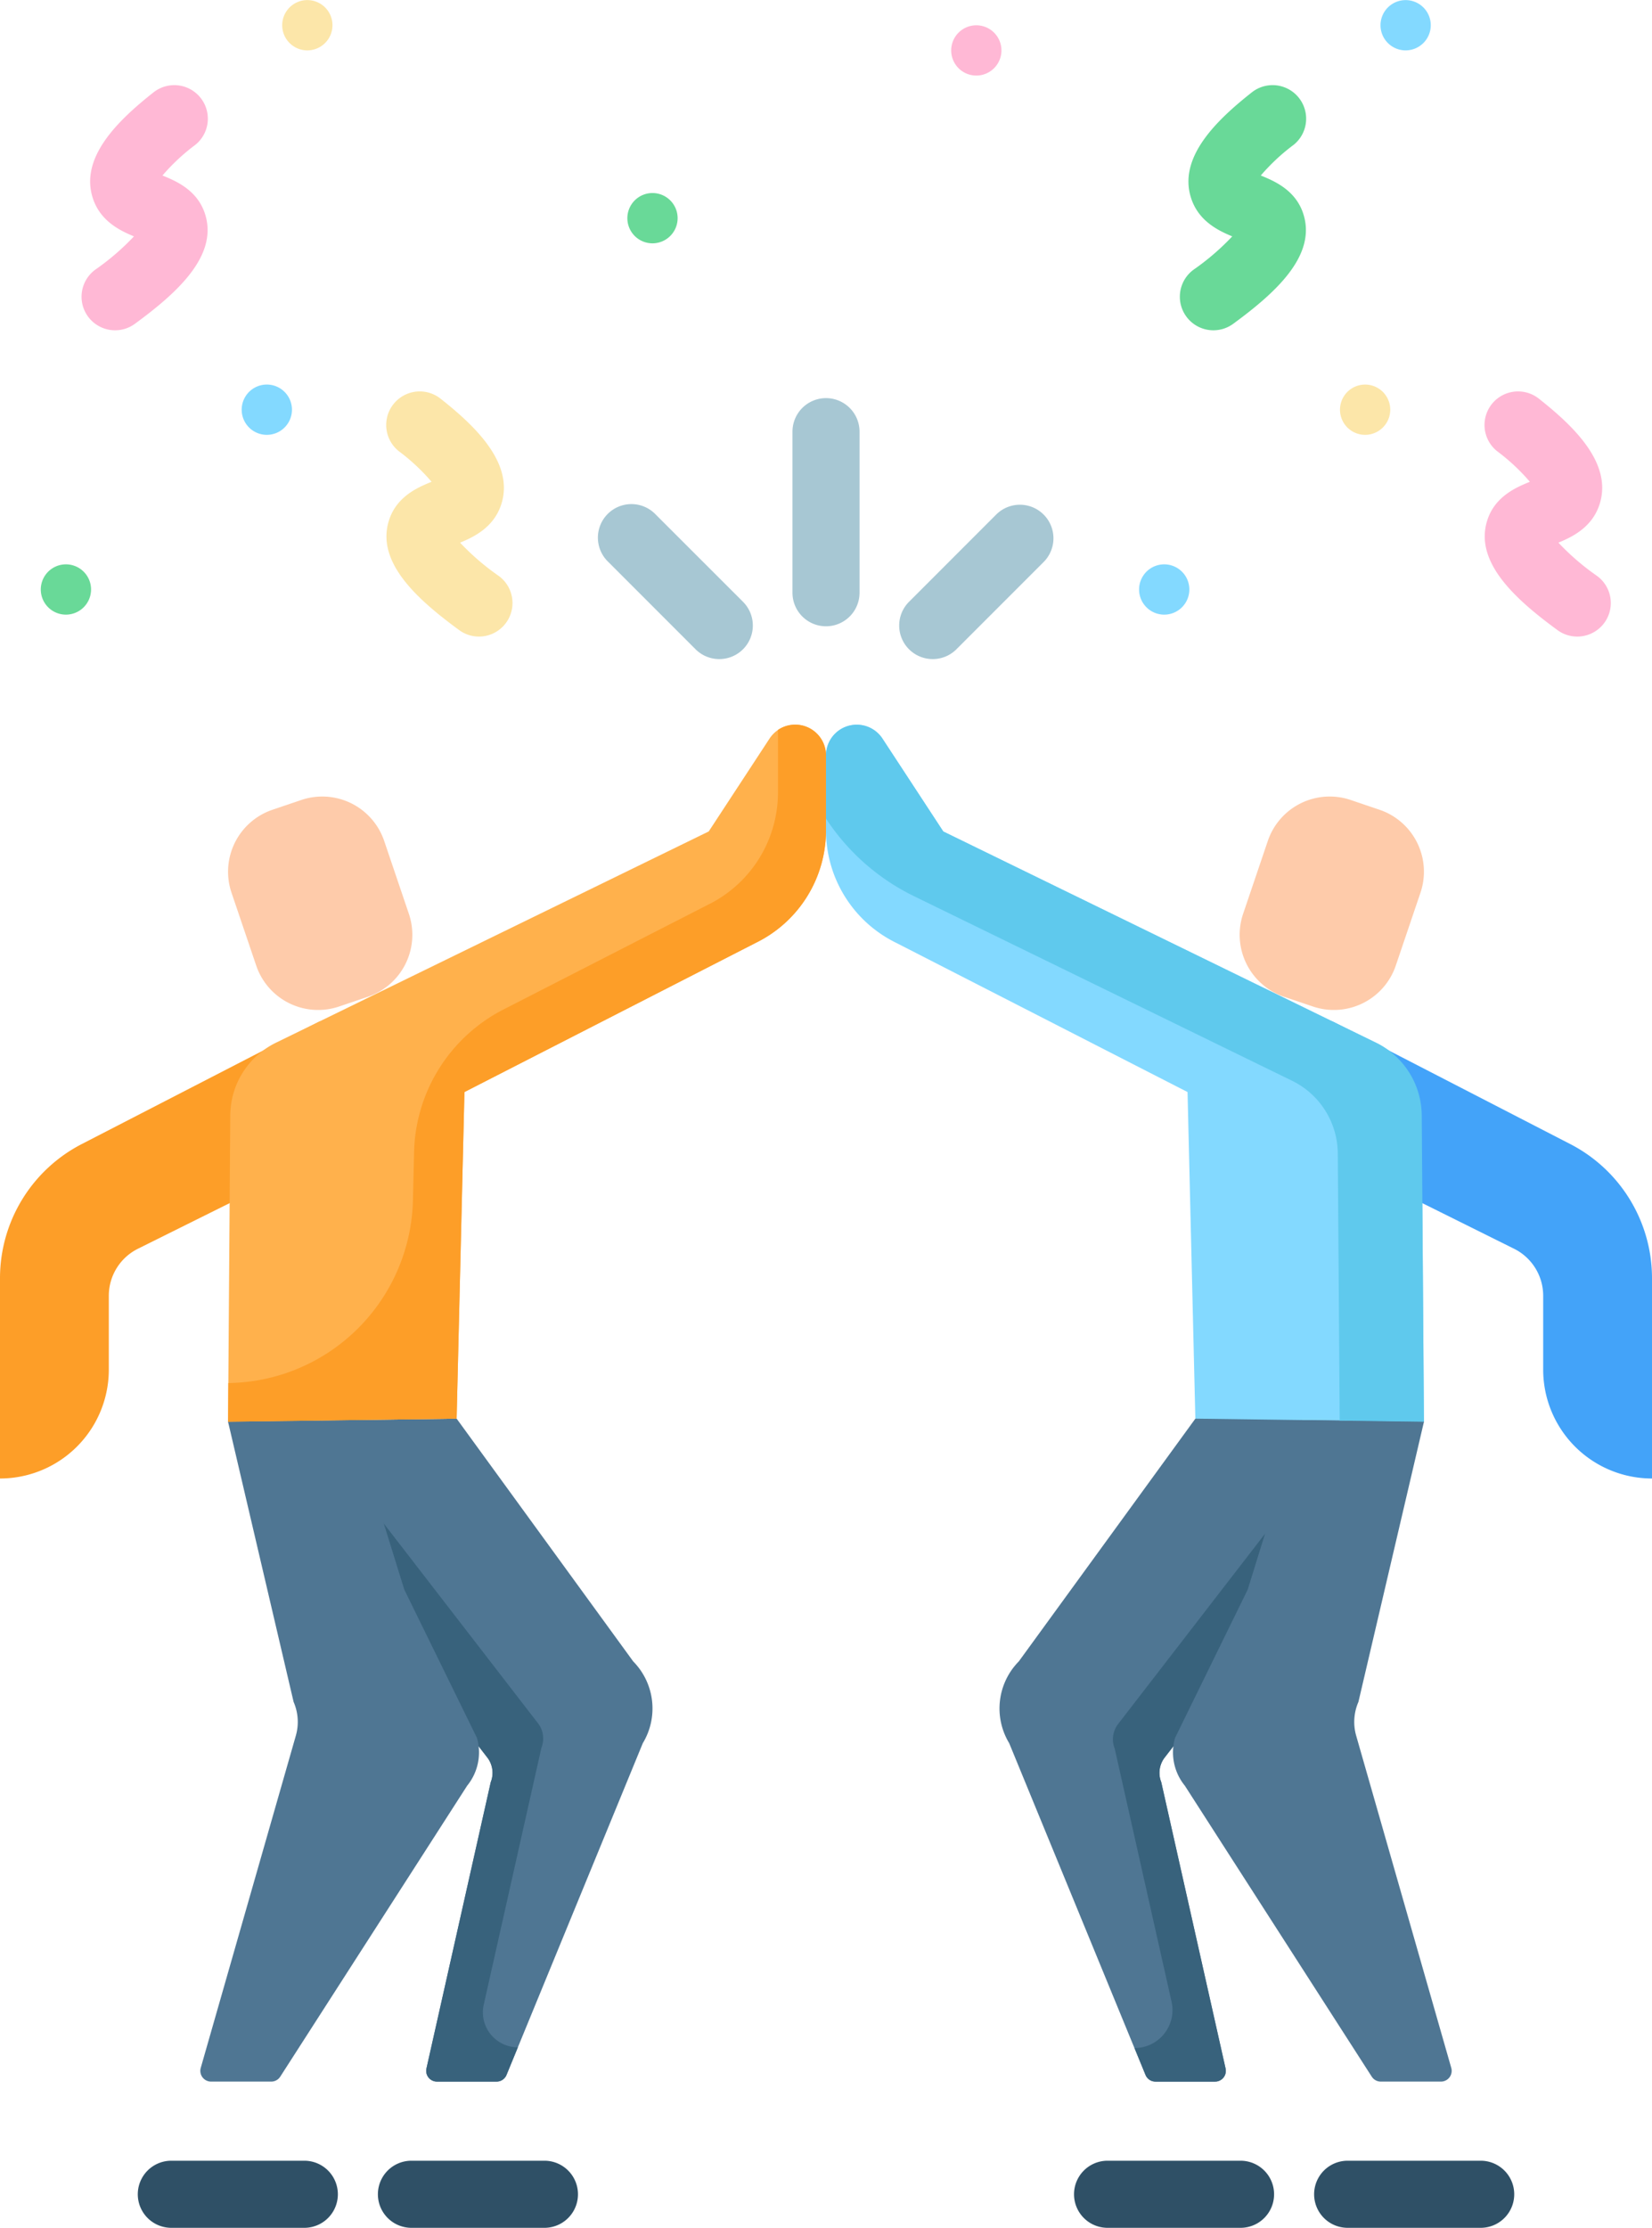 <svg id="high-five" xmlns="http://www.w3.org/2000/svg" width="191.799" height="258.525" viewBox="0 0 191.799 258.525">
  <path id="Path_3" data-name="Path 3" d="M275.179,47.982a3.894,3.894,0,0,1-2.3-7.035,28.5,28.5,0,0,0,4.491-3.864c-1.564-.645-3.884-1.738-4.765-4.4-1.578-4.763,2.961-9.1,7.089-12.353a3.894,3.894,0,0,1,4.815,6.12,23.522,23.522,0,0,0-3.826,3.57c1.538.625,4.047,1.677,4.939,4.458,1.556,4.844-3.243,9.164-8.142,12.75a3.867,3.867,0,0,1-2.3.753Zm0,0" transform="translate(-134.304 -9.653)" fill="#69d998"/>
  <path id="Path_4" data-name="Path 4" d="M352.067,118.369a3.866,3.866,0,0,1-2.3-.753c-4.9-3.586-9.7-7.905-8.144-12.75.893-2.781,3.4-3.832,4.941-4.458a23.525,23.525,0,0,0-3.826-3.57,3.894,3.894,0,0,1,4.815-6.12c4.128,3.249,8.665,7.59,7.087,12.353-.88,2.661-3.2,3.753-4.763,4.4a28.4,28.4,0,0,0,4.491,3.864,3.894,3.894,0,0,1-2.3,7.035Zm-4.876-16.982h.006Zm0,0" transform="translate(-168.945 -44.499)" fill="#ffb8d5"/>
  <path id="Path_5" data-name="Path 5" d="M313.944,91.282a2.917,2.917,0,1,0-2.917,2.923A2.919,2.919,0,0,0,313.944,91.282Zm0,0" transform="translate(-152.535 -43.744)" fill="#fce6a9"/>
  <path id="Path_6" data-name="Path 6" d="M267.751,132.6a2.918,2.918,0,1,0-2.917,2.923A2.921,2.921,0,0,0,267.751,132.6Zm0,0" transform="translate(-129.666 -64.198)" fill="#83d9ff"/>
  <path id="Path_7" data-name="Path 7" d="M323.26,2.923a2.917,2.917,0,1,0-2.917,2.923A2.921,2.921,0,0,0,323.26,2.923Zm0,0" transform="translate(-157.147)" fill="#83d9ff"/>
  <path id="Path_8" data-name="Path 8" d="M22.641,47.982a3.894,3.894,0,0,1-2.3-7.035,28.5,28.5,0,0,0,4.491-3.864c-1.564-.645-3.884-1.738-4.765-4.4-1.578-4.763,2.959-9.1,7.089-12.353a3.894,3.894,0,0,1,4.815,6.12,23.657,23.657,0,0,0-3.828,3.57c1.54.625,4.047,1.677,4.941,4.458,1.556,4.844-3.243,9.164-8.142,12.75a3.872,3.872,0,0,1-2.3.753Zm0,0" transform="translate(-9.28 -9.653)" fill="#ffb8d5"/>
  <path id="Path_9" data-name="Path 9" d="M99.53,118.369a3.862,3.862,0,0,1-2.3-.753c-4.9-3.586-9.7-7.905-8.144-12.75.893-2.781,3.4-3.832,4.941-4.458a23.477,23.477,0,0,0-3.828-3.57,3.894,3.894,0,0,1,4.815-6.12c4.13,3.249,8.667,7.59,7.089,12.353-.882,2.661-3.2,3.753-4.765,4.4a28.5,28.5,0,0,0,4.491,3.864,3.894,3.894,0,0,1-2.3,7.035Zm-4.876-16.982h0Zm0,0" transform="translate(-43.921 -44.499)" fill="#fce6a9"/>
  <path id="Path_10" data-name="Path 10" d="M61.407,91.282a2.918,2.918,0,1,0-2.917,2.923A2.919,2.919,0,0,0,61.407,91.282Zm0,0" transform="translate(-27.511 -43.744)" fill="#83d9ff"/>
  <path id="Path_11" data-name="Path 11" d="M150.087,47.267a2.918,2.918,0,1,0-2.919,2.923A2.922,2.922,0,0,0,150.087,47.267Zm0,0" transform="translate(-71.414 -21.953)" fill="#69d998"/>
  <path id="Path_12" data-name="Path 12" d="M15.215,132.6a2.918,2.918,0,1,0-2.919,2.923A2.922,2.922,0,0,0,15.215,132.6Zm0,0" transform="translate(-4.643 -64.198)" fill="#69d998"/>
  <path id="Path_13" data-name="Path 13" d="M70.723,2.923A2.918,2.918,0,1,0,67.8,5.846,2.921,2.921,0,0,0,70.723,2.923Zm0,0" transform="translate(-32.123)" fill="#fce6a9"/>
  <path id="Path_14" data-name="Path 14" d="M224.546,8.712a2.917,2.917,0,1,0-2.917,2.923A2.921,2.921,0,0,0,224.546,8.712Zm0,0" transform="translate(-108.277 -2.866)" fill="#ffb8d5"/>
  <path id="Path_15" data-name="Path 15" d="M78.976,326.035l20.5,28.172a7.776,7.776,0,0,1,1.116,9.485l-15.824,38.5a1.25,1.25,0,0,1-1.154.775H76.69a1.25,1.25,0,0,1-1.219-1.523l7.466-33.227a2.919,2.919,0,0,0-.349-2.795l-30.15-39.03Zm0,0" transform="translate(-25.96 -161.41)" fill="#4f7693"/>
  <path id="Path_16" data-name="Path 16" d="M86.084,399.222a4.06,4.06,0,0,1-3.961-4.949l6.694-29.8a2.919,2.919,0,0,0-.349-2.795L61.3,326.508l-8.864.12,30.148,39.03a2.919,2.919,0,0,1,.351,2.795L75.471,401.68A1.25,1.25,0,0,0,76.69,403.2h6.923a1.247,1.247,0,0,0,1.154-.775Zm0,0" transform="translate(-25.96 -161.644)" fill="#38627c"/>
  <path id="Path_17" data-name="Path 17" d="M69.742,346.032l8.44,17.219a6.118,6.118,0,0,1-1.142,5.54l-21.7,33.763a1.247,1.247,0,0,1-1.051.572H47.31a1.249,1.249,0,0,1-1.2-1.592l11.039-38.546a5.8,5.8,0,0,0-.258-3.919L49.28,326.553l14.357-.193" transform="translate(-22.803 -161.57)" fill="#4f7693"/>
  <path id="Path_18" data-name="Path 18" d="M52.839,194.22l2.866,8.452a7.59,7.59,0,0,0,9.627,4.751l3.345-1.132a7.591,7.591,0,0,0,4.751-9.627l-2.864-8.452a7.59,7.59,0,0,0-9.627-4.753l-3.345,1.134a7.592,7.592,0,0,0-4.753,9.627Zm0,0" transform="translate(-25.959 -90.625)" fill="#fecbaa"/>
  <path id="Path_19" data-name="Path 19" d="M51.019,504.365H35.577a3.893,3.893,0,1,1,0-7.787H51.019a3.893,3.893,0,1,1,0,7.787Zm0,0" transform="translate(-15.686 -245.84)" fill="#2f5066"/>
  <path id="Path_20" data-name="Path 20" d="M106.226,504.365H90.785a3.893,3.893,0,0,1,0-7.787h15.442a3.893,3.893,0,1,1,0,7.787Zm0,0" transform="translate(-43.017 -245.84)" fill="#2f5066"/>
  <path id="Path_21" data-name="Path 21" d="M37.176,234.672,9.489,248.942A17.514,17.514,0,0,0,0,264.508v23.241a12.632,12.632,0,0,0,12.633-12.631v-8.574a6.094,6.094,0,0,1,3.381-5.456L30,254.136" transform="translate(0 -116.179)" fill="#fd9e28"/>
  <path id="Path_22" data-name="Path 22" d="M121.86,178.736v-8.625a3.57,3.57,0,0,0-6.556-1.957l-7.061,10.777L58.055,203.418a9.456,9.456,0,0,0-5.361,8.452l-.256,35.558,26.538-.357.907-37.9,33.83-17.316a14.519,14.519,0,0,0,8.146-13.122Zm0,0" transform="translate(-25.96 -82.446)" fill="#ffb14c"/>
  <path id="Path_23" data-name="Path 23" d="M116.282,167.16v7.172a14.519,14.519,0,0,1-8.146,13.122l-23.718,12.14a19.087,19.087,0,0,0-10.385,16.533L73.9,221.74a21.731,21.731,0,0,1-21.432,21.209l-.034,4.489,26.538-.359.907-37.9,33.83-17.318a14.516,14.516,0,0,0,8.146-13.122v-8.625a3.574,3.574,0,0,0-5.574-2.959Zm0,0" transform="translate(-25.958 -82.454)" fill="#fd9e28"/>
  <path id="Path_24" data-name="Path 24" d="M189.926,178.736v-8.625a3.569,3.569,0,0,1,6.554-1.957l7.061,10.777,50.189,24.487a9.46,9.46,0,0,1,5.361,8.452l.256,35.558-12.361,1.349-14.178-1.706-.907-37.9-33.83-17.316a14.519,14.519,0,0,1-8.146-13.122Zm0,0" transform="translate(-94.026 -82.446)" fill="#83d9ff"/>
  <path id="Path_25" data-name="Path 25" d="M252.561,326.035l-20.5,28.172a7.776,7.776,0,0,0-1.116,9.485l15.824,38.5a1.25,1.25,0,0,0,1.154.775h6.923a1.248,1.248,0,0,0,1.217-1.523L248.6,368.219a2.919,2.919,0,0,1,.349-2.795l30.15-39.03Zm0,0" transform="translate(-113.778 -161.41)" fill="#4f7693"/>
  <path id="Path_26" data-name="Path 26" d="M261.51,368.46a2.918,2.918,0,0,1,.349-2.795l30.15-39.032-8.325-.11-27.229,35.249a2.918,2.918,0,0,0-.349,2.795l6.6,29.369a4.411,4.411,0,0,1-4.3,5.379l1.282,3.12a1.248,1.248,0,0,0,1.154.773h6.923a1.248,1.248,0,0,0,1.217-1.521Zm0,0" transform="translate(-126.687 -161.651)" fill="#38627c"/>
  <path id="Path_27" data-name="Path 27" d="M278.386,346.032l-8.44,17.219a6.112,6.112,0,0,0,1.142,5.54l21.7,33.763a1.252,1.252,0,0,0,1.051.572h6.98a1.249,1.249,0,0,0,1.2-1.592l-11.039-38.546a5.814,5.814,0,0,1,.26-3.919l7.609-32.517-14.359-.193" transform="translate(-133.526 -161.57)" fill="#4f7693"/>
  <path id="Path_28" data-name="Path 28" d="M306.03,194.22l-2.864,8.452a7.591,7.591,0,0,1-9.627,4.751l-3.345-1.132a7.594,7.594,0,0,1-4.753-9.627l2.866-8.452a7.589,7.589,0,0,1,9.627-4.753l3.343,1.134A7.589,7.589,0,0,1,306.03,194.22Zm0,0" transform="translate(-141.113 -90.625)" fill="#fecbaa"/>
  <path id="Path_29" data-name="Path 29" d="M321.5,504.365H306.054a3.893,3.893,0,1,1,0-7.787H321.5a3.893,3.893,0,1,1,0,7.787Zm0,0" transform="translate(-149.59 -245.84)" fill="#2f5066"/>
  <path id="Path_30" data-name="Path 30" d="M266.29,504.365H250.85a3.893,3.893,0,1,1,0-7.787h15.44a3.893,3.893,0,1,1,0,7.787Zm0,0" transform="translate(-122.261 -245.84)" fill="#2f5066"/>
  <path id="Path_31" data-name="Path 31" d="M306.227,234.672l27.686,14.27a17.514,17.514,0,0,1,9.489,15.566v23.241a12.632,12.632,0,0,1-12.633-12.631v-8.574a6.094,6.094,0,0,0-3.381-5.456L313.4,254.136" transform="translate(-151.603 -116.179)" fill="#43a3f9"/>
  <path id="Path_32" data-name="Path 32" d="M189.926,177.44a25.663,25.663,0,0,0,10.211,9l43.844,21.393a9.462,9.462,0,0,1,5.363,8.452l.223,31.016,9.781.13-.256-35.558a9.46,9.46,0,0,0-5.361-8.452l-50.187-24.487-7.063-10.777a3.569,3.569,0,0,0-6.554,1.957Zm0,0" transform="translate(-94.026 -82.446)" fill="#5fc9ed"/>
  <g id="Group_2" data-name="Group 2" transform="translate(69.493 46.199)">
    <path id="Path_33" data-name="Path 33" d="M186.109,117.974a3.893,3.893,0,0,1-3.893-3.893V95.392a3.893,3.893,0,1,1,7.787,0V114.08A3.894,3.894,0,0,1,186.109,117.974Zm0,0" transform="translate(-159.702 -91.497)" fill="#a7c7d3"/>
    <path id="Path_34" data-name="Path 34" d="M210.647,133.913a3.894,3.894,0,0,1-2.753-6.647l10.122-10.124a3.894,3.894,0,1,1,5.507,5.507L213.4,132.773a3.888,3.888,0,0,1-2.753,1.14Zm0,0" transform="translate(-171.85 -103.629)" fill="#a7c7d3"/>
    <path id="Path_35" data-name="Path 35" d="M151.644,133.913a3.885,3.885,0,0,1-2.753-1.14l-10.122-10.124a3.893,3.893,0,1,1,5.5-5.507L154.4,127.266a3.894,3.894,0,0,1-2.753,6.647Zm0,0" transform="translate(-137.628 -103.629)" fill="#a7c7d3"/>
  </g>
</svg>
